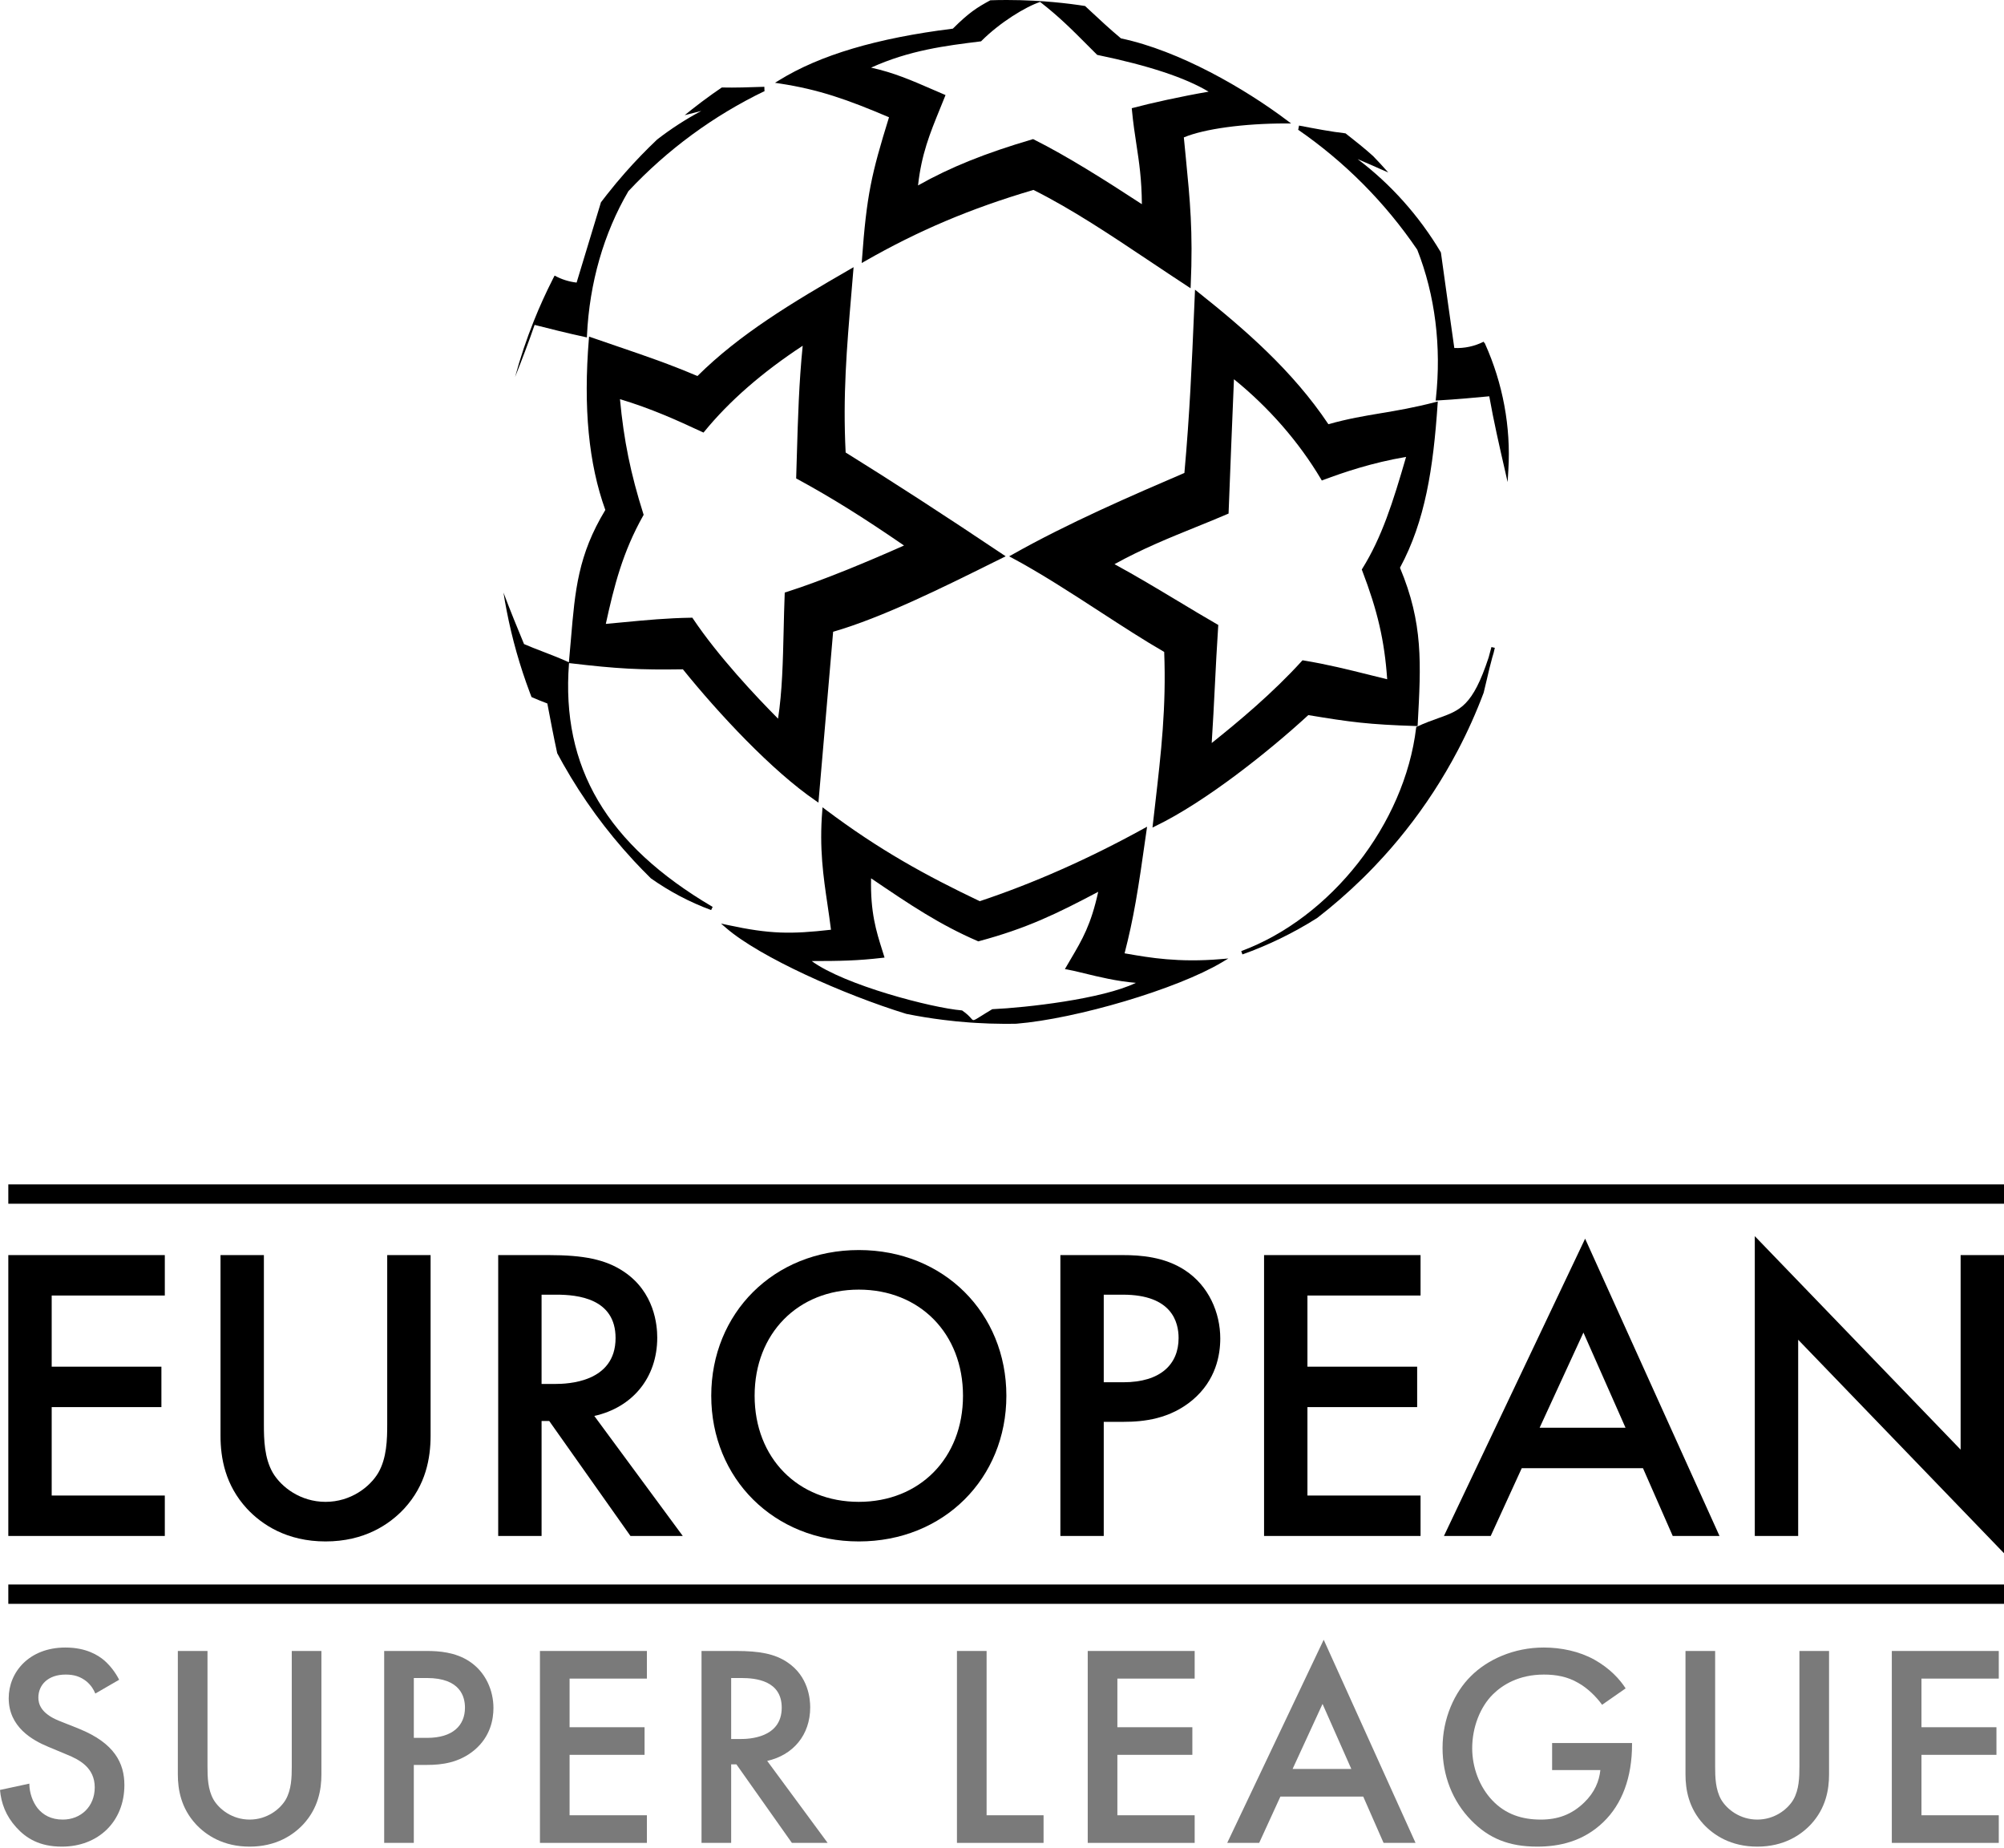 <svg width="500" height="461" viewBox="0 0 500 461" fill="none" xmlns="http://www.w3.org/2000/svg">
<path d="M41.12 323.178H12.897V340.931H40.271V351.015H12.897V373.074H41.12V383.159H2.075V313.094H41.12V323.178Z" fill="black"/>
<path d="M65.841 313.094V355.322C65.841 359.103 65.947 363.726 68.069 367.402C70.191 370.974 74.966 374.651 81.225 374.651C87.485 374.651 92.26 370.974 94.382 367.402C96.504 363.726 96.61 359.104 96.61 355.322V313.094H107.432V358.158C107.432 363.726 106.265 370.449 100.854 376.331C97.14 380.323 90.881 384.525 81.225 384.525C71.57 384.525 65.31 380.323 61.597 376.331C56.185 370.449 55.019 363.726 55.019 358.158V313.094H65.841Z" fill="black"/>
<path d="M136.927 313.094C145.522 313.094 151.039 314.145 155.601 317.191C163.346 322.338 163.983 330.637 163.983 333.683C163.983 343.767 157.723 351.12 148.28 353.221L170.35 383.158H157.299L137.034 354.481H135.124V383.158H124.302V313.093L136.927 313.094ZM135.123 345.238H138.518C141.489 345.238 153.585 344.923 153.585 333.788C153.585 323.914 144.142 322.969 138.837 322.969H135.123V345.238Z" fill="black"/>
<path d="M251.091 348.179C251.091 368.768 235.494 384.525 214.274 384.525C193.054 384.525 177.456 368.768 177.456 348.179C177.456 327.591 193.054 311.834 214.274 311.834C235.494 311.834 251.091 327.591 251.091 348.179ZM240.269 348.179C240.269 332.633 229.447 321.708 214.274 321.708C199.101 321.708 188.279 332.633 188.279 348.179C188.279 363.726 199.101 374.651 214.274 374.651C229.447 374.651 240.269 363.726 240.269 348.179Z" fill="black"/>
<path d="M280.161 313.094C284.511 313.094 290.559 313.514 295.652 316.875C301.594 320.762 304.458 327.485 304.458 333.892C304.458 337.989 303.397 344.291 297.561 349.228C291.938 353.955 285.466 354.69 280.267 354.69H275.386V383.157H264.563V313.092H280.161V313.094ZM275.386 344.818H280.267C289.603 344.818 294.06 340.301 294.06 333.788C294.06 329.901 292.469 322.969 280.161 322.969H275.386V344.818Z" fill="black"/>
<path d="M354.43 323.178H326.207V340.931H353.581V351.015H326.207V373.074H354.43V383.159H315.385V313.094H354.43V323.178Z" fill="black"/>
<path d="M409.921 366.247H379.681L371.936 383.159H360.265L395.49 308.998L429.019 383.159H417.348L409.921 366.247ZM405.571 356.162L395.067 332.422L384.139 356.162H405.571Z" fill="black"/>
<path d="M437.823 383.159V308.367L489.177 361.624V313.094H500V387.466L448.646 334.208V383.159H437.823Z" fill="black"/>
<path d="M23.783 422.473C23.348 421.396 22.695 420.392 21.608 419.459C20.085 418.238 18.49 417.736 16.387 417.736C11.891 417.736 9.571 420.392 9.571 423.479C9.571 424.915 10.079 427.426 14.792 429.292L19.65 431.23C28.569 434.818 31.034 439.843 31.034 445.298C31.034 454.414 24.509 460.659 15.444 460.659C9.861 460.659 6.526 458.578 4.06 455.85C1.45 452.979 0.29 449.821 0 446.519L7.323 444.94C7.323 447.308 8.193 449.534 9.353 451.041C10.731 452.763 12.761 453.912 15.661 453.912C20.156 453.912 23.636 450.683 23.636 445.874C23.636 440.993 19.866 438.983 16.675 437.691L12.034 435.753C8.047 434.102 2.173 430.8 2.173 423.623C2.173 417.162 7.249 410.99 16.312 410.99C21.533 410.99 24.506 412.928 26.029 414.219C27.334 415.368 28.712 417.019 29.727 419.029L23.783 422.473Z" fill="#7A7A7A"/>
<path d="M51.77 411.85V440.704C51.77 443.289 51.842 446.447 53.292 448.958C54.742 451.399 58.005 453.911 62.283 453.911C66.56 453.911 69.824 451.399 71.274 448.958C72.724 446.446 72.796 443.288 72.796 440.704V411.85H80.192V442.643C80.192 446.447 79.394 451.041 75.696 455.061C73.158 457.788 68.88 460.659 62.282 460.659C55.684 460.659 51.405 457.788 48.868 455.061C45.17 451.041 44.372 446.448 44.372 442.643V411.85H51.77Z" fill="#7A7A7A"/>
<path d="M106.511 411.85C109.484 411.85 113.616 412.137 117.097 414.435C121.157 417.09 123.115 421.684 123.115 426.063C123.115 428.862 122.39 433.168 118.402 436.542C114.559 439.771 110.136 440.274 106.583 440.274H103.247V459.726H95.852V411.85H106.511ZM103.248 433.526H106.584C112.965 433.526 116.01 430.44 116.01 425.989C116.01 423.334 114.923 418.596 106.512 418.596H103.248V433.526Z" fill="#7A7A7A"/>
<path d="M161.399 418.741H142.112V430.871H160.819V437.761H142.112V452.835H161.399V459.725H134.716V411.85H161.399V418.741Z" fill="#7A7A7A"/>
<path d="M183.658 411.85C189.531 411.85 193.301 412.568 196.419 414.65C201.712 418.167 202.147 423.838 202.147 425.919C202.147 432.81 197.869 437.834 191.415 439.27L206.497 459.726H197.579L183.731 440.13H182.426V459.726H175.03V411.85H183.658ZM182.426 433.814H184.746C186.775 433.814 195.042 433.599 195.042 425.99C195.042 419.244 188.589 418.597 184.963 418.597H182.426V433.814Z" fill="#7A7A7A"/>
<path d="M246.157 411.85V452.836H260.369V459.726H238.761V411.85H246.157Z" fill="#7A7A7A"/>
<path d="M298.072 418.741H278.785V430.871H297.492V437.761H278.785V452.835H298.072V459.725H271.389V411.85H298.072V418.741Z" fill="#7A7A7A"/>
<path d="M340.126 448.169H319.461L314.167 459.725H306.192L330.265 409.05L353.178 459.725H345.202L340.126 448.169ZM337.153 441.279L329.974 425.057L322.505 441.279H337.153Z" fill="#7A7A7A"/>
<path d="M387.254 434.818H407.194V435.177C407.194 443.36 404.729 450.035 400.015 454.557C395.012 459.366 389.067 460.658 383.555 460.658C376.522 460.658 371.519 458.648 367.096 454.127C362.383 449.317 359.917 442.93 359.917 436.039C359.917 428.574 362.963 422.114 366.95 418.167C371.084 414.004 377.681 410.989 385.15 410.989C389.501 410.989 393.996 411.922 397.767 414.003C401.754 416.228 404.22 419.028 405.597 421.181L399.724 425.273C398.274 423.263 396.099 421.11 393.779 419.818C391.096 418.239 388.195 417.736 385.223 417.736C378.915 417.736 374.854 420.321 372.462 422.689C369.272 425.848 367.314 430.943 367.314 436.111C367.314 440.921 369.127 445.73 372.318 449.103C375.653 452.62 379.787 453.912 384.427 453.912C388.632 453.912 392.112 452.692 395.231 449.677C397.914 447.093 399.001 444.294 399.291 441.566H387.254V434.818Z" fill="#7A7A7A"/>
<path d="M427.929 411.85V440.704C427.929 443.289 428.002 446.447 429.452 448.958C430.902 451.399 434.165 453.911 438.443 453.911C442.721 453.911 445.984 451.399 447.434 448.958C448.884 446.446 448.956 443.288 448.956 440.704V411.85H456.351V442.643C456.351 446.447 455.554 451.041 451.856 455.061C449.318 457.788 445.041 460.659 438.442 460.659C431.843 460.659 427.565 457.788 425.027 455.061C421.33 451.041 420.532 446.448 420.532 442.643V411.85H427.929Z" fill="#7A7A7A"/>
<path d="M498.695 418.741H479.408V430.871H498.115V437.761H479.408V452.835H498.695V459.725H472.012V411.85H498.695V418.741Z" fill="#7A7A7A"/>
<path d="M500 295.458H2.075V300.281H500V295.458Z" fill="black"/>
<path d="M500 395.269H2.075V400.092H500V395.269Z" fill="black"/>
<path d="M358.731 100.156L358.143 100.305C352.777 101.699 348.594 102.401 344.552 103.076C340.343 103.777 336.362 104.444 331.434 105.821C322.534 92.493 310.503 82.076 298.824 72.798L298.158 72.263L297.983 76.34C297.343 91.361 296.834 103.242 295.51 117.982C282.611 123.524 266.609 130.416 252.482 138.395L251.789 138.781L252.491 139.158C259.76 143.051 267.257 147.927 274.509 152.635C280.138 156.292 285.47 159.746 290.468 162.631C291.003 176.45 289.705 187.692 288.206 200.704C288.013 202.317 287.829 203.966 287.636 205.649L287.548 206.438L288.258 206.087C300.709 200.089 316.563 187.454 326.428 178.387C336.968 180.141 341.449 180.737 353.269 181.114L353.69 181.131L353.725 180.587C354.549 165.488 355.102 155.491 349.297 141.628C355.584 129.975 357.601 116.848 358.688 100.758L358.731 100.156ZM324.989 164.711L324.822 164.886C317.553 172.883 309.074 179.968 302.322 185.352C302.646 180.407 302.874 175.759 303.102 171.252C303.339 166.456 303.593 161.493 303.944 156.179L303.962 155.898L303.725 155.766C300.621 153.986 297.385 152.039 293.966 149.979C288.766 146.857 283.4 143.631 278.068 140.737C284.943 136.931 291.808 134.143 298.464 131.451C301.042 130.408 303.708 129.329 306.268 128.224L306.522 128.119L306.54 127.838C306.961 116.965 307.399 105.741 307.873 94.605C316.589 101.655 324.095 110.266 329.61 119.552L329.794 119.868L330.136 119.737C335.274 117.817 342.237 115.44 350.821 113.976C347.524 125.349 344.762 134.056 339.878 141.886L339.764 142.07L339.843 142.272C343.719 152.4 345.437 159.827 346.104 169.446C344.657 169.095 343.263 168.745 341.913 168.411C336.178 166.982 331.224 165.745 325.226 164.754L324.989 164.711Z" fill="black"/>
<path d="M221.809 29.253C217.398 43.511 216.232 48.623 215.057 64.792L214.996 65.616L215.715 65.204C229.148 57.514 242.152 52.007 257.848 47.377C267.502 52.209 277.016 58.575 287.091 65.309C290.125 67.335 293.22 69.404 296.412 71.491L297.052 71.912L297.087 71.14C297.674 57.75 296.912 50.008 295.859 39.292C295.701 37.687 295.535 36.03 295.368 34.276C300.401 32.154 310.318 30.795 320.814 30.795H322.121L321.077 30.006C310.616 22.132 294.263 12.635 279.68 9.575C276.778 7.137 274.603 5.112 272.691 3.323C272.007 2.683 271.358 2.078 270.727 1.499C270.201 1.42 269.684 1.341 269.157 1.262C266.395 0.867 263.598 0.569 260.774 0.359C260.765 0.359 260.765 0.35 260.765 0.35C259.801 0.28 258.836 0.218 257.863 0.175C255.653 0.061 253.426 0 251.19 0C250.462 0 249.743 0.009 249.024 0.017C248.375 0.026 247.726 0.043 247.086 0.07C243.771 1.876 241.79 3.104 237.739 7.146C218.746 9.514 204.559 13.731 194.378 20.027L193.361 20.65L194.545 20.834C204.334 22.326 211.454 24.843 221.809 29.253ZM259.514 0.484C264.319 4.228 267.327 7.253 271.851 11.795L273.745 13.689L273.868 13.715C286.618 16.363 295.693 19.362 301.55 22.869C294.649 24.053 286.977 25.763 282.733 26.903L282.374 26.991L282.409 27.368C282.725 30.726 283.146 33.471 283.549 36.119C284.215 40.495 284.847 44.642 284.899 50.938C275.771 44.975 266.231 38.934 257.909 34.777L257.751 34.698L257.584 34.751C245.764 38.232 237.162 41.696 229.051 46.255C229.919 38.433 231.988 33.356 234.584 26.99C234.961 26.061 235.347 25.105 235.75 24.114L235.908 23.711L235.513 23.544C234.513 23.114 233.54 22.693 232.584 22.281C227.463 20.054 222.982 18.107 217.335 16.871C226.928 12.522 235.916 11.408 244.623 10.33L244.772 10.312L244.877 10.207C249.509 5.578 255.875 1.685 259.514 0.484Z" fill="black"/>
<path d="M281.348 237.946L280.585 237.814C282.839 229.028 283.9 222.618 286.074 207.098L286.197 206.23L285.425 206.651C271.711 214.21 257.927 220.321 244.449 224.811C231.138 218.463 219.467 212.114 205.867 201.872L205.227 201.39L205.166 202.179C204.377 211.579 205.438 218.743 206.464 225.679C206.762 227.705 207.069 229.8 207.332 231.931C197.362 233.062 192.136 233.036 181.579 230.756L179.895 230.397L181.201 231.519C189.654 238.815 210.602 248.144 226.088 252.906C226.097 252.915 226.106 252.915 226.114 252.915C229.13 253.529 232.173 254.02 235.26 254.406C235.286 254.415 235.304 254.415 235.321 254.415C237.557 254.704 239.811 254.924 242.082 255.081C242.591 255.116 243.099 255.151 243.608 255.177C245.791 255.309 247.984 255.388 250.202 255.396C250.526 255.405 250.86 255.405 251.193 255.405C251.965 255.405 252.745 255.396 253.508 255.379C253.525 255.388 253.543 255.379 253.561 255.379C268.608 254.151 293.704 246.724 304.84 240.078L306.471 239.105L304.577 239.263C294.063 240.156 286.715 238.884 281.348 237.946ZM242.337 254.089C241.942 253.642 241.337 252.958 240.127 252.125L240.031 252.055L239.917 252.046C232.56 251.432 210.744 245.785 202.519 239.744C209.788 239.735 213.874 239.665 220.17 238.937L220.696 238.876L220.117 237.026C218.644 232.37 217.127 227.556 217.337 219.103C227.149 225.767 234.374 230.625 243.95 234.772L244.09 234.833L244.239 234.789C256.226 231.571 263.618 227.958 274.008 222.469C272.193 230.703 270.062 234.324 267.142 239.27C266.783 239.893 266.397 240.533 266.011 241.208L265.695 241.752L266.317 241.857C267.387 242.041 268.825 242.392 270.482 242.795C274.016 243.663 278.716 244.803 283.407 245.18C274.945 249.257 256.005 251.362 247.666 251.748L247.561 251.757L247.465 251.818C246.334 252.484 245.475 253.028 244.817 253.44C242.854 254.668 242.854 254.677 242.337 254.089Z" fill="black"/>
<path d="M372.112 161.414C371.884 162.282 371.647 163.168 371.41 164.036C371.41 164.045 371.41 164.045 371.401 164.054C367.42 176.12 364.342 177.207 358.757 179.189C357.24 179.733 355.521 180.338 353.566 181.258L353.347 181.363L353.321 181.6C350.454 205.538 332.101 228.95 309.688 237.263L309.986 238.087C316.045 235.939 322.508 232.887 328.628 229.003C328.637 228.994 328.646 228.985 328.654 228.985C332.556 225.969 336.274 222.724 339.799 219.287C339.869 219.217 339.939 219.155 340.009 219.085C341.044 218.068 342.061 217.042 343.052 215.998C343.105 215.937 343.157 215.875 343.219 215.814C345.832 213.078 348.314 210.22 350.664 207.247C355.618 201.013 359.994 194.296 363.729 187.184C363.738 187.184 363.746 187.175 363.738 187.166C366.167 182.545 368.315 177.757 370.165 172.829C370.165 172.82 370.174 172.811 370.174 172.803C370.455 171.663 370.718 170.532 370.981 169.427C371.402 167.612 371.796 165.911 372.252 164.289H372.243C372.559 163.298 372.795 162.43 372.962 161.606L372.112 161.414Z" fill="black"/>
<path d="M141.962 165.544L141.971 165.421L142.348 165.456C154.001 166.833 159.552 167.131 170.381 166.964C179.255 177.96 192.592 192.305 203.588 199.794L204.202 200.224L204.263 199.479C204.938 191.806 205.464 185.686 205.99 179.425C206.543 172.927 207.104 166.281 207.867 157.6C220.108 154.058 234.944 146.701 248.045 140.194L250.921 138.773L250.29 138.352C235.506 128.443 222.643 120.113 210.989 112.879C210.27 98.63 211.261 86.863 212.418 73.245C212.576 71.369 212.734 69.448 212.9 67.484L212.97 66.651L212.242 67.072C197.519 75.542 184.472 83.417 174.011 93.807C166.952 90.808 161.332 88.888 154.238 86.468C152.151 85.758 149.933 84.995 147.504 84.153L146.969 83.96L146.925 84.53C145.522 101.708 146.864 115.676 151.029 127.216C144.225 138.449 143.479 147.243 142.453 159.397C142.295 161.186 142.146 163.036 141.962 164.983L141.936 165.211L141.708 165.106C139.481 164.106 137.403 163.308 135.386 162.528C133.781 161.914 132.256 161.327 130.747 160.669C129.09 156.662 127.389 152.54 125.617 147.823C125.854 149.34 126.117 150.848 126.415 152.339C126.415 152.348 126.415 152.348 126.415 152.357C127.774 159.372 129.712 166.176 132.176 172.726C132.316 173.112 132.465 173.498 132.614 173.883C133.824 174.418 135.122 174.953 136.56 175.488C137.332 179.574 138.121 183.748 139.024 187.887C139.024 187.896 139.024 187.896 139.024 187.896C139.515 188.825 140.024 189.729 140.532 190.641C140.541 190.65 140.541 190.65 140.541 190.65C145.425 199.287 151.274 207.302 157.964 214.536C157.964 214.536 157.964 214.545 157.973 214.554C159.411 216.106 160.884 217.623 162.401 219.114C167.066 222.402 172.108 225.068 177.43 227.023L177.807 226.234C151.38 210.693 139.989 191.402 141.962 165.544ZM175.748 107.645C181.947 100.051 190.199 92.861 200.274 86.25C199.345 95.439 199.09 104.217 198.818 113.494C198.765 115.335 198.704 117.203 198.651 119.08L198.642 119.343L198.879 119.475C207.411 124.114 215.188 128.954 225.553 136.083C217.118 139.836 205.403 144.773 196.09 147.728L195.792 147.816L195.783 148.132C195.66 151.218 195.59 154.296 195.52 157.269C195.336 165.056 195.169 172.43 194.126 179.278C188.663 173.78 179.202 163.749 172.871 154.287L172.74 154.085L172.503 154.094C166.418 154.19 161.332 154.673 155.448 155.234C154.063 155.366 152.633 155.506 151.151 155.637C153.203 146.237 155.369 137.67 160.498 128.595L160.594 128.428L160.533 128.244C157.35 118.204 155.64 109.847 154.684 99.571C162.506 101.939 168.617 104.692 175.22 107.77L175.527 107.91L175.748 107.645Z" fill="black"/>
<path d="M145.926 84.057L146.435 84.171L146.453 83.654C147.067 70.615 150.636 58.181 156.782 47.694C166.524 37.303 177.967 28.894 190.795 22.703L190.707 22.528H190.733L190.707 21.651C187.086 21.774 183.341 21.905 180.097 21.826H180.088C179.29 22.361 178.501 22.905 177.721 23.466C177.721 23.475 177.712 23.475 177.703 23.484C175.941 24.738 174.196 26.044 172.503 27.386C172.494 27.395 172.494 27.395 172.494 27.395C171.933 27.842 171.38 28.289 170.828 28.737C172.17 28.386 173.546 28.027 174.984 27.667C171.152 29.71 167.452 32.095 163.962 34.796L163.953 34.805C161.2 37.418 158.569 40.136 156.061 42.977L156.035 43.003C154.457 44.792 152.931 46.624 151.458 48.501L151.449 48.51C150.932 49.15 150.441 49.79 149.95 50.448L149.941 50.457C147.924 57.139 145.907 63.812 143.864 70.493C141.935 70.274 140.067 69.678 138.375 68.748C138.243 69.011 138.112 69.265 137.972 69.528C136.227 72.965 134.622 76.481 133.184 80.085C131.369 84.618 129.799 89.275 128.51 94.053C130.194 89.809 131.868 85.46 133.385 81.049C137.289 82.04 141.331 83.066 145.926 84.057Z" fill="black"/>
<path d="M370.516 85.75L370.419 85.531L370.305 85.513L370.173 85.241C367.902 86.381 365.385 86.925 362.851 86.811C361.72 78.91 360.624 71.01 359.519 63.066L359.466 62.908C354.065 53.832 346.936 45.871 338.72 39.689C340.912 40.618 342.946 41.513 344.928 42.399L346.375 43.03C345.147 41.636 343.902 40.285 342.613 38.953L342.604 38.944C340.447 36.989 338.106 35.147 335.817 33.35L335.721 33.271L335.598 33.253C332.134 32.858 328.057 32.078 324.111 31.324L323.944 32.183C323.953 32.183 323.962 32.192 323.97 32.192L323.865 32.35C335.58 40.443 345.594 50.519 353.608 62.295C358.062 73.607 359.667 86.435 358.255 99.412L358.202 99.929L358.719 99.894C363.428 99.622 367.575 99.236 371.574 98.859C372.688 105.12 374.099 111.302 375.476 117.282L376.151 120.255L376.335 117.212C376.987 106.54 374.979 95.658 370.516 85.75Z" fill="black"/>
</svg>
